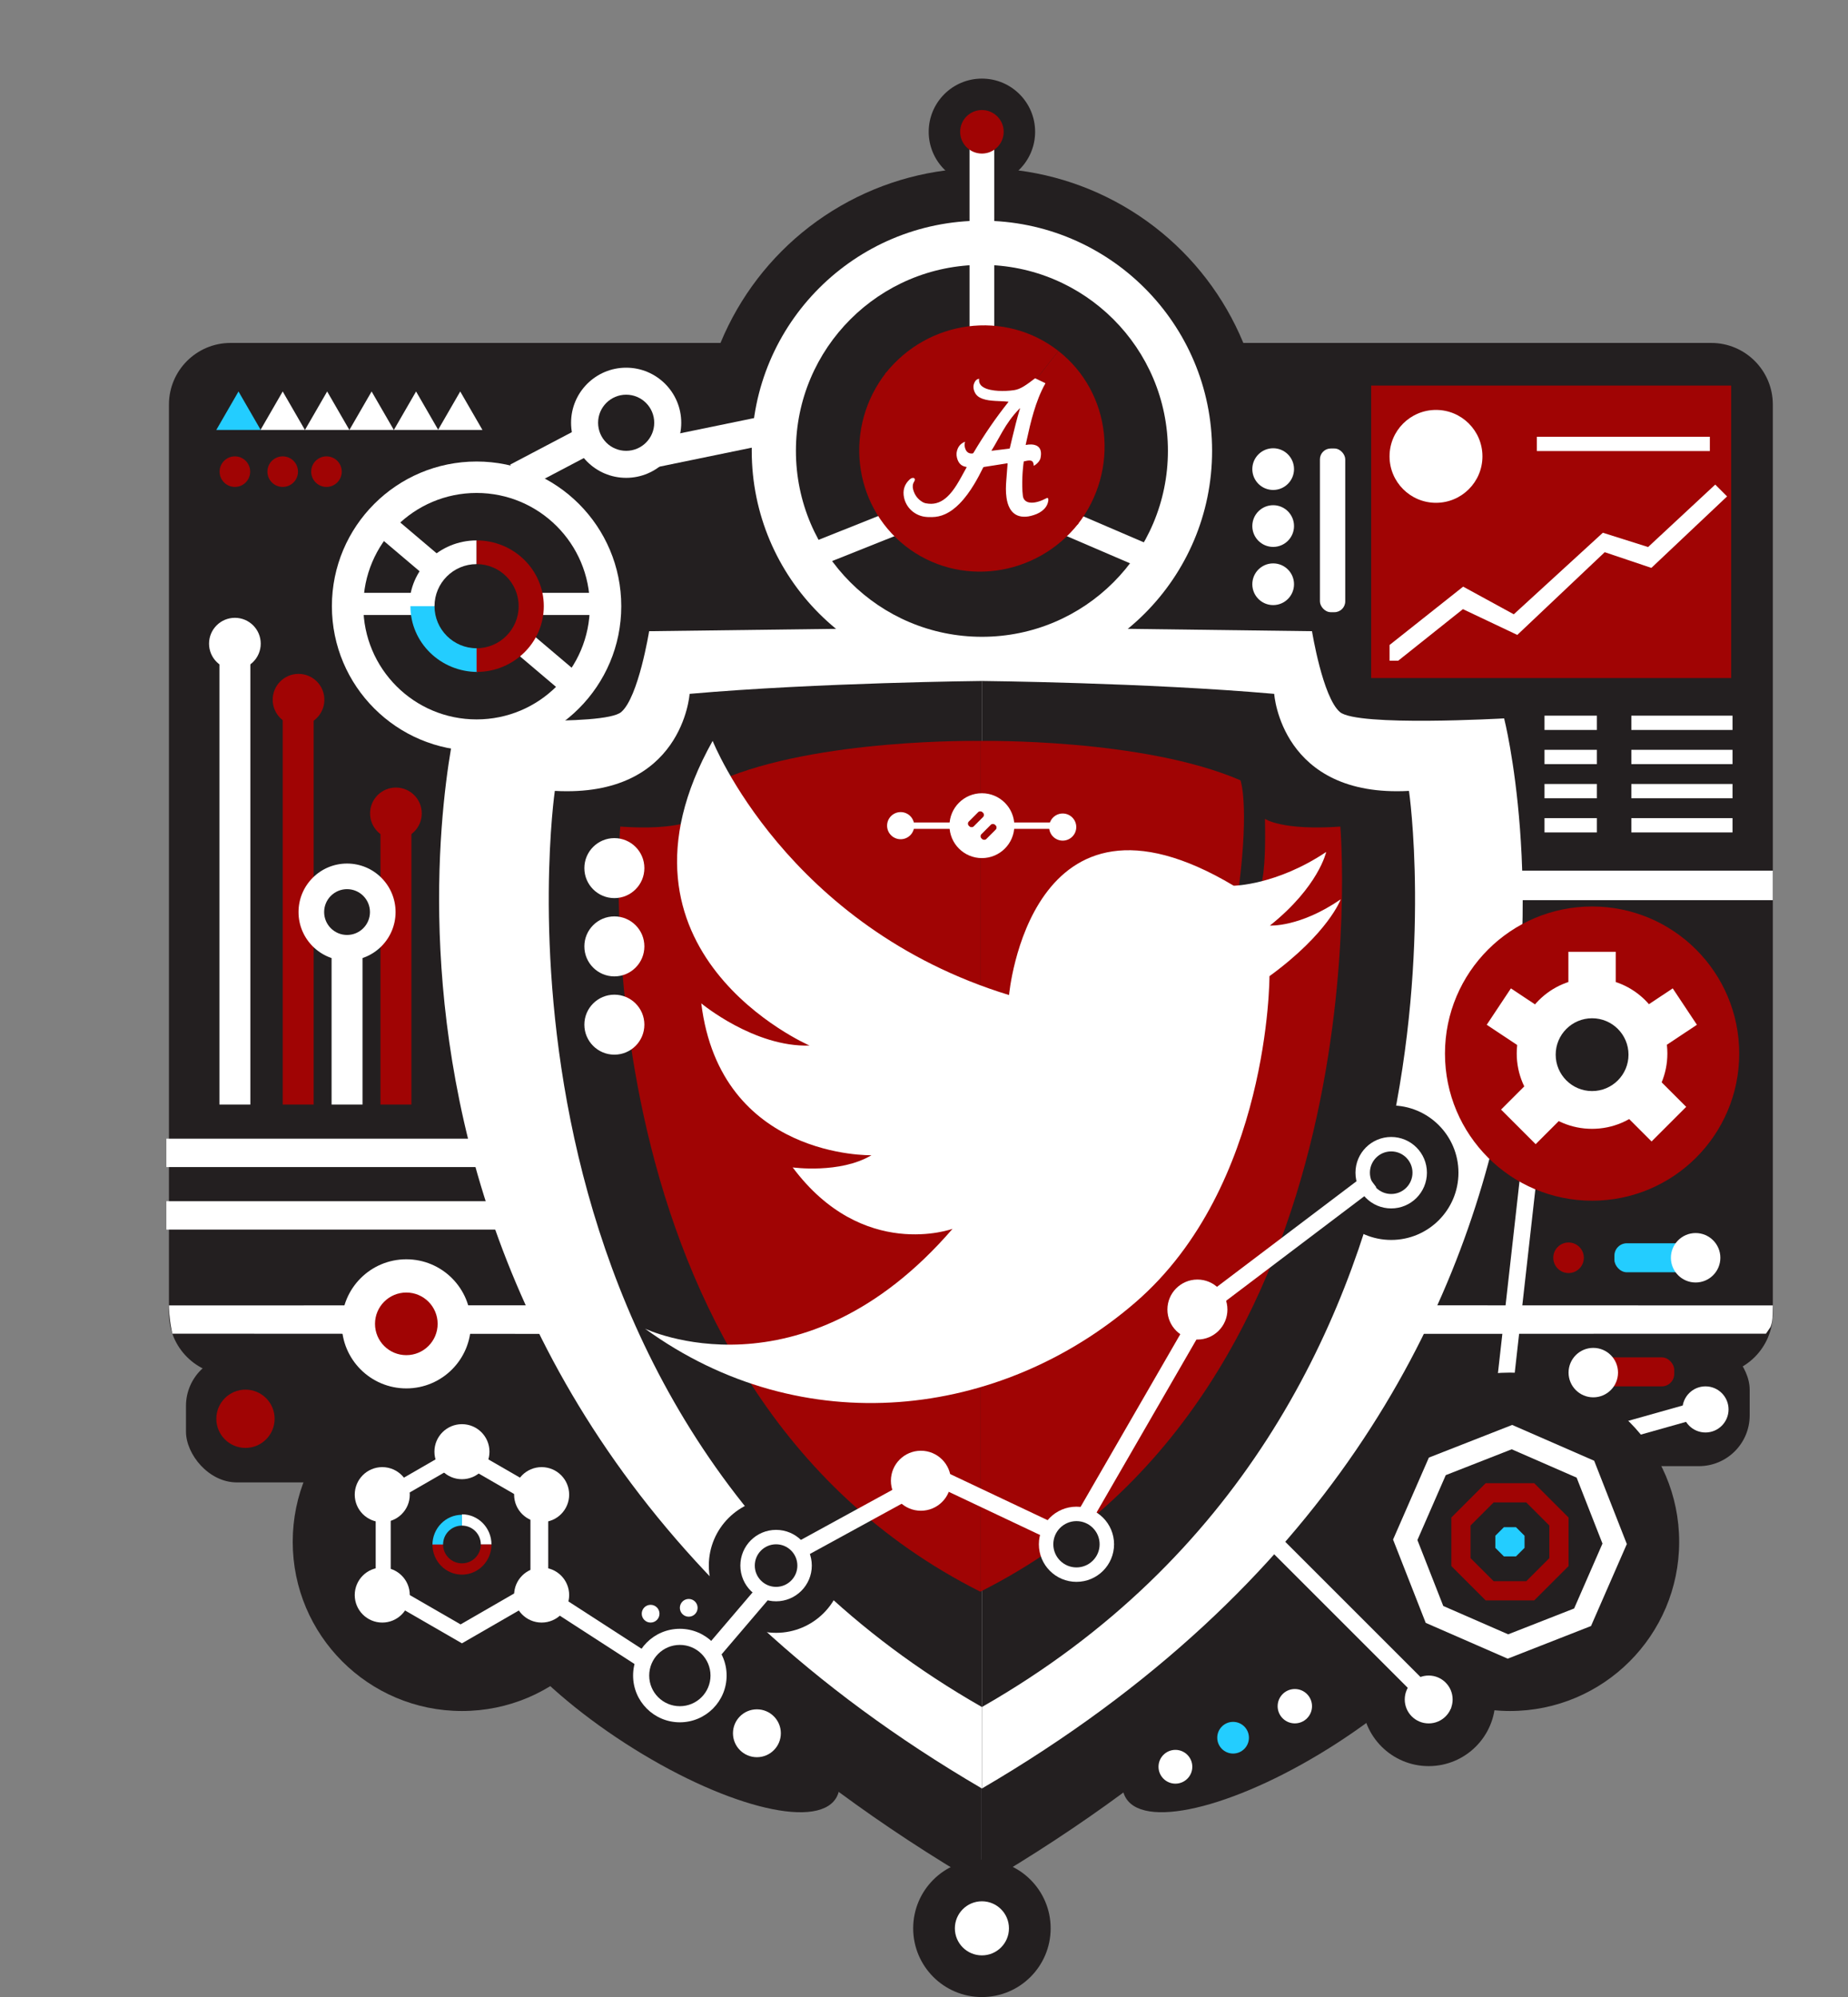 <?xml version="1.0" encoding="UTF-8"?>
<svg xmlns="http://www.w3.org/2000/svg" viewBox="0 0 1024 1106.771"><rect x="0" y="0" width="1024" height="1106.771" fill="#808080" stroke="none"/>
  <defs>
    <style>
      .f, .g, .h, .i, .j {
        stroke-width: 0px;
      }

      .f, .k {
        fill: #231f20;
      }

      .g {
        fill: #23cdff;
      }

      .h {
        fill: #a00404;
      }

      .i {
        fill: #231f20;
      }

      .j {
        fill: #fff;
      }

      .k {
        stroke: #fff;
        stroke-miterlimit: 10;
        stroke-width: 8px;
      }
    </style>
  </defs>
  <g id="a" data-name="Layer 7">
    <ellipse class="f" cx="720.437" cy="934.421" rx="114.798" ry="37.643" transform="translate(-392.022 541.219) rotate(-32.902)"/>
    <rect class="f" x="795.605" y="742.028" width="173.919" height="70.514" rx="28.141" ry="28.141"/>
    <path class="i" d="M286.11,31.7h503.741c18.839,0,34.134,15.295,34.134,34.134v820.454c0,18.839-15.295,34.134-34.134,34.134h-503.741c-18.839,0-34.135-15.295-34.135-34.135V65.834c0-18.839,15.295-34.134,34.134-34.134Z" transform="translate(1014.041 -61.92) rotate(90)"/>
    <rect class="i" x="95.957" y="192.394" width="884.047" height="567.334" rx="32.135" ry="32.135"/>
    <circle class="i" cx="544.091" cy="1068.685" r="38.086"/>
    <g>
      <path class="f" d="M543.854,286.388l215.567,2.755s6.941,43.167,18.23,52.811c11.29,9.644,107.229,4.133,107.229,4.133,0,0,111.449,434.427-341.027,698.94"/>
      <path class="f" d="M543.854,286.388l-217.328,2.755s-6.941,43.167-18.23,52.811c-11.29,9.644-107.229,4.133-107.229,4.133,0,0-109.688,434.427,342.788,698.94"/>
    </g>
    <circle class="f" cx="225.148" cy="733.676" r="62.947"/>
    <circle class="f" cx="544.091" cy="73.046" r="29.484"/>
    <circle class="f" cx="255.971" cy="854.471" r="93.77"/>
    <ellipse class="f" cx="366.711" cy="934.421" rx="37.643" ry="114.798" transform="translate(-617.029 734.735) rotate(-57.098)"/>
    <circle class="f" cx="791.653" cy="941.852" r="36.931"/>
    <circle class="f" cx="415.958" cy="825.563" r="36.931"/>
    <circle class="j" cx="945.029" cy="781.103" r="12.78"/>
    <rect class="j" x="910.189" y="764.07" width="9.224" height="49.239" transform="translate(403.761 1883.098) rotate(-105.736)"/>
    <rect class="j" x="836.471" y="613.971" width="9.224" height="179.925" transform="translate(1598.277 1497.408) rotate(-173.587)"/>
    <circle class="f" cx="836.679" cy="854.471" r="93.77"/>
    <polygon class="j" points="837.915 789.704 791.755 807.8 771.912 853.236 790.008 899.396 835.444 919.239 881.604 901.143 901.447 855.707 883.351 809.547 837.915 789.704"/>
    <polygon class="f" points="837.657 803.197 801.114 817.523 785.405 853.494 799.731 890.037 835.702 905.746 872.245 891.42 887.954 855.449 873.628 818.906 837.657 803.197"/>
    <polygon class="h" points="850.133 821.992 823.226 821.992 804.2 841.018 804.2 867.925 823.226 886.951 850.133 886.951 869.159 867.925 869.159 841.018 850.133 821.992"/>
    <polygon class="f" points="845.72 832.645 827.638 832.645 814.853 845.431 814.853 863.512 827.639 876.298 845.72 876.298 858.506 863.512 858.506 845.43 845.72 832.645"/>
    <polygon class="g" points="840.031 846.381 833.328 846.381 828.589 851.12 828.589 857.823 833.328 862.562 840.031 862.562 844.77 857.823 844.77 851.12 840.031 846.381"/>
    <rect class="j" x="732.714" y="796.18" width="9.224" height="179.925" transform="translate(1885.292 991.371) rotate(135)"/>
    <rect class="f" x="103.054" y="751.031" width="178.502" height="70.514" rx="28.141" ry="28.141"/>
  </g>
  <g id="b" data-name="Layer 6">
    <circle class="f" cx="544.091" cy="249.851" r="156.705"/>
    <g>
      <path class="j" d="M544.091,347.475l182.909,2.338s5.889,36.627,15.468,44.81c9.579,8.183,90.984,3.507,90.984,3.507,0,0,94.565,368.611-289.361,593.051"/>
      <path class="j" d="M544.091,347.475l-184.403,2.338s-5.889,36.627-15.468,44.81c-9.579,8.183-90.984,3.507-90.984,3.507,0,0-93.07,368.611,290.856,593.051"/>
    </g>
    <circle class="j" cx="544.091" cy="1068.685" r="14.985"/>
    <path class="j" d="M95.517,739.125l-.376-1.761c-.83-3.884-1.32-8.023-1.448-12.237l-.05-1.653,224.87-.073h225.579v15.851h-225.579l-222.995-.127Z"/>
    <path class="j" d="M981.059,735.44c1.38-3.502,1.107-6.234,1.232-10.313l.05-1.653-224.87-.073-225.579-0-0,7.925-0,7.925,225.579 0,221.082-.126"/>
    <rect class="j" x="92.191" y="665.708" width="183.565" height="15.728"/>
    <rect class="j" x="92.191" y="631.06" width="183.565" height="15.728"/>
    <circle class="j" cx="225.148" cy="733.676" r="35.776"/>
    <rect class="h" x="156.652" y="393.675" width="17.145" height="218.465"/>
    <rect class="h" x="210.814" y="455.813" width="17.145" height="156.327"/>
    <rect class="j" x="183.733" y="529.752" width="17.145" height="82.388"/>
    <rect class="j" x="121.583" y="364.061" width="17.145" height="248.079"/>
    <circle class="j" cx="192.305" cy="505.463" r="26.886"/>
    <circle class="f" cx="192.305" cy="505.463" r="12.694"/>
    <circle class="j" cx="130.155" cy="356.713" r="14.32"/>
    <circle class="h" cx="165.419" cy="387.788" r="14.32"/>
    <circle class="h" cx="219.386" cy="450.78" r="14.32"/>
    <circle class="j" cx="264.08" cy="335.947" r="80.172"/>
    <circle class="f" cx="264.08" cy="335.947" r="62.751"/>
    <rect class="j" x="260.561" y="269.087" width="13.699" height="136.236" transform="translate(-162.728 323.188) rotate(-49.718)"/>
    <rect class="j" x="261.268" y="266.211" width="12.285" height="136.963" transform="translate(-67.282 602.103) rotate(-90)"/>
    <rect class="h" x="759.769" y="213.678" width="199.502" height="162.096"/>
    <circle class="j" cx="544.091" cy="249.851" r="127.546"/>
    <circle class="f" cx="544.091" cy="249.851" r="103.066"/>
    <polygon class="j" points="769.965 366.162 774.771 366.162 810.619 337.588 840.752 351.875 889.199 306.026 915.046 314.728 956.998 275.114 950.439 268.554 913.227 303.169 888.16 295.246 838.804 340.445 810.749 325.119 769.965 357.46 769.965 366.162"/>
    <rect class="j" x="851.597" y="242.058" width="95.855" height="7.923"/>
    <circle class="j" cx="795.702" cy="252.917" r="25.737"/>
    <rect class="j" x="479.019" y="258.149" width="13.699" height="71.038" transform="translate(393.173 853.772) rotate(-111.752)"/>
    <rect class="j" x="537.241" y="82.008" width="13.699" height="104.752" transform="translate(1088.181 268.768) rotate(180)"/>
    <rect class="j" x="855.827" y="396.62" width="104.183" height="7.923"/>
    <rect class="j" x="855.827" y="415.551" width="104.183" height="7.923"/>
    <rect class="j" x="855.827" y="434.482" width="104.183" height="7.923"/>
    <rect class="j" x="855.827" y="453.412" width="104.183" height="7.923"/>
    <rect class="f" x="884.856" y="387.951" width="19.093" height="91.568"/>
    <rect class="g" x="894.565" y="689.022" width="46.953" height="16.073" rx="6.875" ry="6.875"/>
    <circle class="j" cx="939.57" cy="697.059" r="13.703"/>
    <rect class="j" x="607.143" y="263.983" width="13.699" height="71.038" transform="translate(96.463 745.429) rotate(-66.752)"/>
    <polygon class="j" points="303.77 827.947 255.971 800.35 208.173 827.947 208.173 883.14 255.971 910.736 303.77 883.14 303.77 827.947"/>
    <polygon class="f" points="293.922 833.194 255.212 810.844 216.501 833.194 216.501 877.893 255.211 900.242 293.922 877.893 293.922 833.194"/>
    <circle class="j" cx="255.971" cy="804.525" r="15.251"/>
    <circle class="j" cx="300.126" cy="828.332" r="15.251"/>
    <circle class="j" cx="300.126" cy="883.98" r="15.251"/>
    <circle class="j" cx="211.817" cy="883.98" r="15.251"/>
    <circle class="j" cx="211.817" cy="828.332" r="15.251"/>
    <circle class="j" cx="376.716" cy="928.594" r="25.912"/>
    <rect class="j" x="836.679" y="482.506" width="145.662" height="16.365"/>
    <rect class="h" x="880.759" y="752.25" width="46.953" height="16.073" rx="6.875" ry="6.875"/>
    <circle class="j" cx="882.861" cy="760.702" r="13.703"/>
    <circle class="h" cx="136.018" cy="786.288" r="16.15"/>
  </g>
  <g id="c" data-name="Layer 1">
    <circle class="f" cx="770.881" cy="649.911" r="37.267"/>
    <g>
      <path class="i" d="M544.087,377.397s91.309.909,161.966,7.144c0,0,3.767,57.669,74.683,53.772,0,0,50.135,344.063-236.649,507.717"/>
      <path class="i" d="M544.087,377.397s-91.309.909-161.966,7.144c0,0-3.767,57.669-74.683,53.772,0,0-50.135,344.063,236.649,507.717"/>
    </g>
    <circle class="f" cx="430.033" cy="867.649" r="37.267"/>
    <path class="j" d="M226.835,335.947c0-20.128,16.675-36.446,37.246-36.446v36.446"/>
    <path class="g" d="M264.662,372.393c-20.57,0-37.246-16.317-37.246-36.446h37.246"/>
    <path class="h" d="M264.08,372.393c20.57,0,37.246-16.317,37.246-36.446s-16.675-36.446-37.246-36.446"/>
    <circle class="f" cx="264.08" cy="335.947" r="23.31"/>
    <circle class="h" cx="130.155" cy="261.389" r="8.471"/>
    <circle class="h" cx="156.652" cy="261.389" r="8.471"/>
    <circle class="h" cx="180.9" cy="261.389" r="8.471"/>
    <circle class="j" cx="705.478" cy="323.788" r="11.556"/>
    <circle class="j" cx="705.478" cy="291.544" r="11.556"/>
    <circle class="j" cx="705.478" cy="259.982" r="11.556"/>
    <rect class="j" x="731.388" y="248.559" width="14.027" height="90.717" rx="6" ry="6"/>
    <circle class="h" cx="869.159" cy="697.059" r="8.471"/>
    <circle class="j" cx="346.963" cy="234.297" r="30.523"/>
    <circle class="f" cx="346.963" cy="234.297" r="15.554"/>
    <rect class="j" x="283.528" y="245.018" width="49.616" height="15.8" transform="translate(-82.311 172.708) rotate(-27.758)"/>
    <rect class="j" x="362.133" y="236.903" width="62.518" height="15.8" transform="translate(-41.287 84.366) rotate(-11.635)"/>
    <polygon class="j" points="156.652 216.958 144.336 238.29 168.968 238.29 156.652 216.958"/>
    <polygon class="j" points="181.284 216.958 168.968 238.29 193.6 238.29 181.284 216.958"/>
    <polygon class="j" points="205.917 216.958 193.6 238.29 218.233 238.29 205.917 216.958"/>
    <polygon class="j" points="230.549 216.958 218.233 238.29 242.865 238.29 230.549 216.958"/>
    <polygon class="j" points="255.021 216.958 242.704 238.29 267.337 238.29 255.021 216.958"/>
    <polygon class="g" points="132.159 216.958 119.843 238.29 144.475 238.29 132.159 216.958"/>
    <circle class="h" cx="544.091" cy="73.046" r="12.061"/>
    <path class="h" d="M586.495,194.521c29.433,23.097,34.159,66.204,10.555,96.284l-53.293-41.82"/>
    <path class="h" d="M490.463,207.164c23.604-30.079,66.599-35.74,96.032-12.643l-42.739,54.463"/>
    <path class="h" d="M491.131,206.313c-23.604,30.079-18.878,73.187,10.555,96.284,29.433,23.097,72.428,17.436,96.032-12.643"/>
    <path class="j" d="M534.733,244.819c-.421,1.529-.289,2.96.333,4.34.72,1.595,2.015,2.324,3.754,2.162.28-.026.459-.131.613-.391,5.779-9.769,12.157-19.127,19.228-28.009.06-.075.186-.144.136-.25-.048-.103-.183-.055-.28-.066-2.341-.25-4.697-.261-7.044-.412-2.417-.156-4.826-.371-7.123-1.221-1.802-.667-3.325-1.698-4.183-3.484-.936-1.946-1.104-3.92-.003-5.874.482-.855,1.164-1.475,2.166-1.671.174-.034.246-.019.219.192-.226,1.807.496,3.186,1.949,4.213,1.305.922,2.797,1.384,4.338,1.709,2.855.601,5.747.689,8.65.58,1.465-.055,2.923-.189,4.376-.397,1.948-.279,3.691-1.07,5.354-2.078,2.141-1.299,4.116-2.83,6.103-4.345.172-.131.295-.164.508-.06,1.733.844,3.474,1.672,5.215,2.5.178.085.266.141.14.367-2.781,4.977-4.769,10.278-6.398,15.723-1.539,5.144-2.743,10.372-3.885,15.615-.171.787-.343,1.574-.515,2.361-.019.086-.061.172-.004.281,1.133-.245,2.282-.333,3.441-.26.786.05,1.554.201,2.281.512,1.759.753,2.558,2.162,2.703,4.002.077.98-.032,1.951-.226,2.913-.154.763-.505,1.429-.98,2.036-.757.967-1.67,1.75-2.784,2.373-.041-.456-.051-.87-.153-1.274-.286-1.131-.98-1.681-2.15-1.702-1.059-.019-2.064.288-3.087.491-.149.03-.154.135-.173.252-.178,1.1-.278,2.208-.39,3.315-.351,3.487-.472,6.984-.415,10.487.028,1.716.123,3.43.344,5.133.252,1.943,1.563,3.25,3.556,3.592,1.678.288,3.303.013,4.91-.444,1.5-.427,2.921-1.052,4.305-1.766.161-.083.322-.17.49-.236.428-.165.675-.038.778.413.136.592.031,1.18-.1,1.755-.487,2.128-1.741,3.752-3.446,5.038-1.786,1.347-3.848,2.114-5.994,2.663-1.752.448-3.528.637-5.334.366-2.935-.44-5.043-2.038-6.45-4.608-.995-1.817-1.498-3.79-1.792-5.823-.472-3.271-.377-6.548-.096-9.829.188-2.196.338-4.395.507-6.593.06-.782.12-1.563.194-2.344.022-.228-.007-.326-.276-.283-2.488.401-4.978.791-7.467,1.184-1.783.282-3.564.57-5.35.836-.24.036-.35.138-.448.336-1.573,3.198-3.231,6.351-5.086,9.396-2.322,3.813-4.888,7.445-8.035,10.635-2.355,2.386-4.961,4.433-8.04,5.82-2.297,1.034-4.704,1.564-7.229,1.586-1.502.013-2.995.016-4.482-.259-5.469-1.009-9.82-5.132-10.966-10.556-.819-3.873.129-7.272,3.083-10.015.462-.428.99-.763,1.632-.866.913-.147,1.456.455,1.208,1.348-.054.194-.129.394-.241.56-.912,1.357-1.058,2.851-.669,4.379.801,3.154,2.601,5.589,5.46,7.19.959.537,2.041.678,3.115.791,4.081.43,7.434-1.128,10.351-3.838,2.064-1.918,3.704-4.178,5.205-6.544,2.002-3.156,3.679-6.496,5.512-9.747.077-.137.099-.213-.1-.24-3.044-.4-4.565-2.375-5.244-5.159-.418-1.713-.262-3.406.455-5.032.798-1.81,2.148-3.032,4.026-3.77ZM565.212,226.218c-.275.166-.464.425-.682.651-3.537,3.655-6.442,7.777-8.987,12.166-2.055,3.543-3.954,7.177-6.12,10.656-.023.037-.047.077.008.131.089-.01.19-.02.29-.032,1.409-.171,2.818-.344,4.227-.515,1.747-.212,3.495-.425,5.242-.633.199-.024.313-.084.365-.307.493-2.11.996-4.217,1.504-6.323,1.193-4.951,2.416-9.893,3.885-14.771.101-.335.244-.658.279-1.012.014-.011.028-.022.042-.033-.01-.01-.021-.02-.031-.031-.007.017-.015.035-.022.052Z"/>
    <path class="h" d="M561.929,228.816c.007-.016.013-.031.02-.047.009.009.018.018.028.027-.013.01-.025.02-.037.029 0.0 0-.01-.01-.01-.01Z"/>
    <circle class="j" cx="360.513" cy="894.314" r="4.918"/>
    <circle class="j" cx="419.411" cy="960.577" r="13.264"/>
    <circle class="j" cx="381.634" cy="891.061" r="4.918"/>
    <path class="j" d="M255.971,839.237c9.033,0,16.356,7.484,16.356,16.715h-16.356"/>
    <path class="g" d="M239.615,856.214c0-9.232,7.323-16.715,16.356-16.715v16.715"/>
    <path class="h" d="M239.615,855.952c0,9.232,7.323,16.715,16.356,16.715s16.356-7.484,16.356-16.715"/>
    <circle class="f" cx="255.971" cy="855.952" r="10.461"/>
    <circle class="j" cx="791.653" cy="941.852" r="13.264"/>
    <circle class="j" cx="717.48" cy="945.579" r="9.523"/>
    <circle class="g" cx="683.273" cy="963.041" r="8.777"/>
    <circle class="j" cx="651.31" cy="979.144" r="9.362"/>
  </g>
  <g id="d" data-name="Layer 3">
    <g>
      <path class="h" d="M543.196,410.618s-90.14-1.542-144.171,21.837c0,0-4.894,12.921.853,58.998l-12.13-.744s-2.994-6.235-2.279-36.92c0,0-9.043,6.592-41.774,4.319,0,0-26.366,310.358,199.502,424.007"/>
      <path class="h" d="M543.196,410.618s90.14-1.542,144.171,21.837c0,0,4.894,12.921-.853,58.998l12.13-.744s2.994-6.235,2.279-36.92c0,0,9.043,6.592,41.774,4.319,0,0,26.366,310.358-199.502,424.007"/>
    </g>
    <circle class="h" cx="225.148" cy="733.676" r="17.354"/>
    <circle class="h" cx="882.2" cy="583.904" r="81.525"/>
    <circle class="j" cx="882.174" cy="583.869" r="41.735"/>
    <circle class="f" cx="882.2" cy="584.498" r="20.174"/>
    <rect class="j" x="869.059" y="527.492" width="26.23" height="20.865"/>
    <rect class="j" x="835.403" y="606.11" width="27.122" height="21.574" transform="translate(684.868 -419.623) rotate(45)"/>
    <rect class="j" x="828.074" y="552.661" width="24.221" height="23.226" transform="translate(1775.105 176.667) rotate(123.596)"/>
    <rect class="j" x="903.567" y="604.601" width="27.122" height="21.574" transform="translate(2000.78 402.025) rotate(135)"/>
    <rect class="j" x="911.798" y="552.661" width="24.221" height="23.226" transform="translate(882.696 -517.536) rotate(56.404)"/>
  </g>
  <g id="e" data-name="Layer 2">
    <circle class="j" cx="340.429" cy="481.11" r="16.625"/>
    <circle class="j" cx="340.429" cy="524.491" r="16.625"/>
    <circle class="j" cx="340.429" cy="567.873" r="16.625"/>
    <path class="j" d="M394.885,410.597s40.914,103.063,164.239,140.859c0,0,11.43-128.131,124.494-60.591,0,0,23.704-.26,51.239-18.703,0,0-4.156,19.223-31.172,40.784,0,0,16.625,1.039,39.225-14.547,0,0-6.754,18.703-39.485,42.602,0,0,.26,116.376-74.294,180.799-74.554,64.423-184.436,77.931-271.718,14.547,0,0,86.763,41.563,170.408-55.331,0,0-49.616,18.184-88.581-34.03,0,0,26.237,3.637,43.641-6.754,0,0-83.645,2.078-94.296-84.165,0,0,29.354,24.418,60.007,23.379,0,0-119.364-51.694-53.707-168.849Z"/>
    <circle class="k" cx="596.484" cy="855.835" r="16.829"/>
    <circle class="k" cx="770.881" cy="649.911" r="15.797"/>
    <rect class="j" x="471.7" y="801.478" width="9.224" height="78.775" transform="translate(985.186 19.297) rotate(61.303)"/>
    <rect class="j" x="547.108" y="801.392" width="9.224" height="65.139" transform="translate(-438.078 976.041) rotate(-64.681)"/>
    <rect class="j" x="625.318" y="731.123" width="9.224" height="118.477" transform="translate(780.285 1789.8) rotate(-150)"/>
    <rect class="j" x="711.701" y="632.623" width="9.224" height="109.11" transform="translate(600.644 1673.047) rotate(-127.119)"/>
    <circle class="j" cx="510.285" cy="820.627" r="16.625"/>
    <circle class="j" cx="663.504" cy="725.755" r="16.625"/>
    <circle class="j" cx="544.087" cy="457.585" r="17.973"/>
    <circle class="k" cx="430.033" cy="867.649" r="15.797"/>
    <circle class="j" cx="499.064" cy="457.585" r="7.515"/>
    <circle class="j" cx="588.858" cy="458.364" r="7.515"/>
    <rect class="h" x="535.452" y="452.136" width="10.651" height="3.81" rx="1.63" ry="1.63" transform="translate(-162.665 515.373) rotate(-45)"/>
    <rect class="h" x="542.447" y="459.131" width="10.651" height="3.81" rx="1.63" ry="1.63" transform="translate(-165.563 522.368) rotate(-45)"/>
    <rect class="j" x="505.625" y="455.813" width="21.041" height="3.544"/>
    <rect class="j" x="561.86" y="455.813" width="21.041" height="3.544"/>
    <rect class="j" x="404.989" y="877.512" width="9.224" height="41.584" transform="translate(680.971 -50.949) rotate(40.466)"/>
    <rect class="j" x="327.051" y="872.32" width="9.224" height="62.973" transform="translate(-607.336 691.324) rotate(-57.098)"/>
    <circle class="f" cx="376.716" cy="928.594" r="16.985"/>
  </g>
</svg>